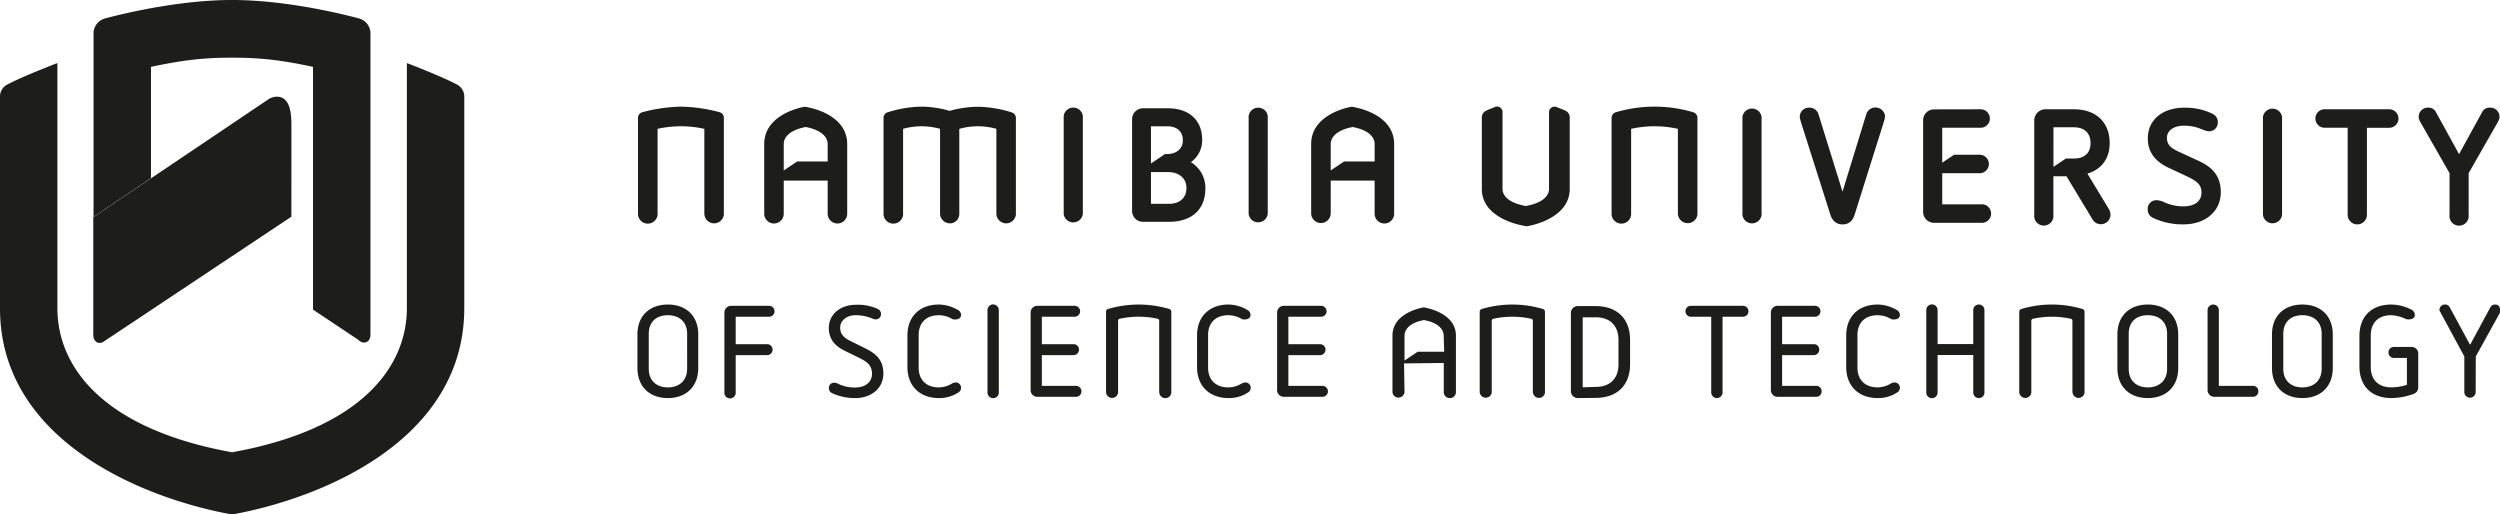 <svg xmlns="http://www.w3.org/2000/svg" viewBox="0 0 1037.21 213.45"><title>Nust Logo Black</title><g id="Layer_2" data-name="Layer 2"><g id="Layer_1-2" data-name="Layer 1"><path d="M120.89,89.9s-78,51.94-78.24,52.06c-1.95,1-3.95-.3-3.95-3V90.11l73-49.15s9.2-5.2,9.2,10.13Z" style="fill:#1d1d1b"/><path d="M96.28,23.93c-13.41,0-21.65,1.32-33.64,3.8V73.92L38.81,90V14.25a6.49,6.49,0,0,1,5-6.67C53.59,5,75.59,0,96.28,0S139,5,148.7,7.58a6.48,6.48,0,0,1,5,6.67V138.86c0,3.19-2.9,4.37-5.12,2.07l-18.72-12.46,0-100.74C117.94,25.25,109.7,23.93,96.28,23.93Z" style="fill:#1d1d1b"/><path d="M96.28,213.45C59.8,206.9,0,183,0,127.92V40.25a5.62,5.62,0,0,1,2.7-5c6.37-3.48,21.11-9.08,21.11-9.08l0,101.71c0,23.95,18.39,50,72.49,59.76,54.11-9.76,72.5-35.81,72.5-59.76l0-101.71s14.75,5.6,21.11,9.08a5.61,5.61,0,0,1,2.71,5v87.67C192.57,183,132.77,206.9,96.28,213.45Z" style="fill:#1d1d1b"/><path d="M601.53,165.15a2.42,2.42,0,0,1-2.53-2.48V150.59l-16.49.19.2,11.89a2.51,2.51,0,0,1-5,0V139.29c0-9,10.81-11.39,13-11.78,3.18.58,13.33,3.13,13.33,11.78v23.38A2.43,2.43,0,0,1,601.53,165.15ZM590.71,132.8c-7.23,1.4-8,5-8,6.49V149.6l5.46-3.67,11,0-.2-6.61c0-1.48-.78-5.09-8-6.49ZM325.16,88.67a4.05,4.05,0,0,1-8.1,0V59.78c0-10.5,11.23-14.5,16.83-15.5,6.36,1,17.6,5,17.6,15.5V88.67a4.05,4.05,0,0,1-8.1,0V74.92H325.16Zm0-28.89V70.72L330.72,67h12.67V59.78c0-2.23-1.59-5.63-9.12-7.09C326.75,54.15,325.16,57.55,325.16,59.78ZM859.81,162.64V133a.82.82,0,0,0-.6-.73,36.53,36.53,0,0,0-15.85,0,.84.84,0,0,0-.6.73V162.9a2.51,2.51,0,0,1-5-.26V129.43a1.2,1.2,0,0,1,.94-1.26,44.53,44.53,0,0,1,25.2,0,1.2,1.2,0,0,1,.94,1.26V163a2.52,2.52,0,0,1-5-.33Zm-378.88,0,0-29.65a.82.82,0,0,0-.6-.73,36.58,36.58,0,0,0-15.86,0,.85.85,0,0,0-.59.73V162.9a2.51,2.51,0,0,1-5-.26V129.43a1.2,1.2,0,0,1,.94-1.26,44.53,44.53,0,0,1,25.2,0,1.2,1.2,0,0,1,.94,1.26V163a2.51,2.51,0,0,1-5-.33ZM398,53.49V89A4,4,0,0,1,397,91.4a3.15,3.15,0,0,1-.38.35l-.47.34a3.78,3.78,0,0,1-.52.27,3.72,3.72,0,0,1-1,.29,3.36,3.36,0,0,1-.56,0,4.06,4.06,0,0,1-4.06-4.06l0-35.14a28.24,28.24,0,0,0-15.33,0V89a4.06,4.06,0,0,1-8.11-.32V49a2.41,2.41,0,0,1,1.87-2.46,48.82,48.82,0,0,1,13.92-2.3A43.47,43.47,0,0,1,394,46a43.64,43.64,0,0,1,11.74-1.7,48.81,48.81,0,0,1,13.91,2.3A2.43,2.43,0,0,1,421.48,49V89a4.06,4.06,0,0,1-8.1-.41l0-35.14a28.24,28.24,0,0,0-15.33,0ZM398,89V89A4.1,4.1,0,0,1,397,91.4,4,4,0,0,0,398,89ZM704.24,49V89a4.07,4.07,0,0,1-8.11-.41l0-35.14a44.91,44.91,0,0,0-19.4,0V89a4.06,4.06,0,0,1-8.11-.32V49a2.43,2.43,0,0,1,1.87-2.46,56.49,56.49,0,0,1,31.91,0A2.43,2.43,0,0,1,704.24,49ZM300.32,49V89a4.06,4.06,0,0,1-8.1-.41l0-35.14a44.91,44.91,0,0,0-19.4,0V89a4.07,4.07,0,0,1-8.13-.32V49a2.42,2.42,0,0,1,1.88-2.46,67.35,67.35,0,0,1,16-2.3,67.33,67.33,0,0,1,15.95,2.3A2.43,2.43,0,0,1,300.32,49Zm319.9-4.61a2.26,2.26,0,0,1,3.15,2.06V78.38c0,2.23,1.68,5.63,9.65,7.09,8-1.46,9.65-4.86,9.65-7.09V46.49a2.27,2.27,0,0,1,3.15-2.06s2.63,1,3.77,1.55a3,3,0,0,1,1.66,2.69V78.38c0,10.49-11.89,14.49-17.82,15.5-6.73-1-18.64-5-18.64-15.5V48.67A3,3,0,0,1,616.45,46C617.58,45.39,620.22,44.43,620.22,44.43ZM723,126.88a2.27,2.27,0,1,1,0,4.53h-8.34V162.8a2.35,2.35,0,0,1-4.7,0V131.41h-8.28a2.27,2.27,0,1,1,0-4.53Zm30.16,0a2.27,2.27,0,0,1,0,4.53H739.37V142.8h13.11a2.21,2.21,0,0,1,2.3,2.24,2.26,2.26,0,0,1-2.3,2.3H739.37v12.75h14.15a2.19,2.19,0,0,1,2.25,2.24,2.22,2.22,0,0,1-2.25,2.3h-16a2.76,2.76,0,0,1-2.81-2.77V129.64a2.76,2.76,0,0,1,2.81-2.76Zm33.5,1.58a2.48,2.48,0,0,1,1.58,2.18c0,1.31-1.21,2.2-3.49,1.81a11.05,11.05,0,0,0-5.78-1.67c-5.17,0-8.34,3.13-8.34,8.18v13.57c0,5.1,3.21,8.19,8.34,8.19a10.6,10.6,0,0,0,5.36-1.52,3.82,3.82,0,0,1,1.66-.53,2.23,2.23,0,0,1,2.25,2.19,2.27,2.27,0,0,1-1.18,2,14.23,14.23,0,0,1-8.09,2.29c-7.65,0-13-4.81-13-12.83V139.18c0-8.12,5.38-12.83,13-12.83A15.73,15.73,0,0,1,786.66,128.46Zm36.65.19v34.2a2.27,2.27,0,0,1-2.28,2.3,2.31,2.31,0,0,1-2.36-2.3V147.29H803.88v15.56a2.35,2.35,0,0,1-4.7,0v-34.2a2.35,2.35,0,0,1,4.7,0v14.1h14.79v-14.1a2.3,2.3,0,0,1,2.36-2.3A2.28,2.28,0,0,1,823.31,128.65Zm80.4,10.1v13.94c0,7.69-5,12.46-12.62,12.46s-12.62-4.77-12.62-12.46V138.75c0-7.68,5-12.4,12.62-12.4S903.71,131.07,903.71,138.75Zm-20.54-.26V153c0,4.74,3,7.72,7.92,7.72s8-3,8-7.72V138.49c0-4.77-3-7.71-8-7.71S883.17,133.71,883.17,138.49Zm37.39-9.79v31.39h14.15a2.18,2.18,0,0,1,2.24,2.24,2.21,2.21,0,0,1-2.24,2.3h-16a2.8,2.8,0,0,1-2.83-2.77V128.7a2.35,2.35,0,1,1,4.7,0Zm47.27,10.05v13.94c0,7.69-5,12.46-12.61,12.46s-12.61-4.77-12.61-12.46V138.75c0-7.68,5-12.4,12.61-12.4S967.83,131.07,967.83,138.75Zm-20.53-.26V153c0,4.74,3,7.72,7.92,7.72s8-3,8-7.72V138.49c0-4.77-3.05-7.71-8-7.71S947.3,133.71,947.3,138.49Zm53.2-10a2.49,2.49,0,0,1,1.38,2.14c0,1.46-1.38,2.12-3.55,1.8a16.46,16.46,0,0,0-6.14-1.66c-5.48,0-8.6,3.08-8.6,8.55v12.83c0,5.43,3.12,8.56,8.6,8.56a20.54,20.54,0,0,0,6.4-1.06V148.49h-5.4a2.2,2.2,0,0,1-2.24-2.3,2.16,2.16,0,0,1,2.24-2.24h7.33a2.71,2.71,0,0,1,2.77,2.71v14.1a2.82,2.82,0,0,1-1.68,2.57,27,27,0,0,1-9.42,1.82c-8.13,0-13.3-4.82-13.3-13.15V139.49c0-8.36,5.12-13.14,13.3-13.14A18.52,18.52,0,0,1,1000.5,128.5Zm26.62,34.3a2.36,2.36,0,0,1-4.71,0V147.9l-10.3-19.06a2.21,2.21,0,0,1,2.23-2.49,2,2,0,0,1,2,1.11l8.46,15.61,8.44-15.61a2.05,2.05,0,0,1,2-1.11c1.46,0,2.32,1.18,1.92,3.44l-10,18.11ZM289.69,138.75v13.94c0,7.69-5,12.46-12.61,12.46s-12.62-4.77-12.62-12.46V138.75c0-7.68,5-12.4,12.62-12.4S289.69,131.07,289.69,138.75Zm-20.53-.26V153c0,4.74,3,7.72,7.92,7.72s8-3,8-7.72V138.49c0-4.77-3.06-7.71-8-7.71S269.16,133.71,269.16,138.49Zm49.76-11.61a2.27,2.27,0,1,1,0,4.53H305.23V142.8h13a2.21,2.21,0,0,1,2.29,2.24,2.25,2.25,0,0,1-2.29,2.3h-13V162.8a2.35,2.35,0,1,1-4.69,0V129.64a2.79,2.79,0,0,1,2.82-2.76Zm45.25,1.31a2.21,2.21,0,0,1,1.33,2.13,2.11,2.11,0,0,1-2.08,2.19,3.1,3.1,0,0,1-.95-.15l-.8-.3a17.65,17.65,0,0,0-6.74-1.28c-3.7,0-6.35,2.32-6.35,5.09s1.45,4.24,4.48,5.72l6.08,3c3.43,1.75,7.36,4.18,7.36,10.31,0,6.56-5.42,10.26-11.62,10.26a22.38,22.38,0,0,1-9.54-2,2.23,2.23,0,0,1-1.46-2.14,2.15,2.15,0,0,1,2.2-2.24,3.84,3.84,0,0,1,1.78.51,15.54,15.54,0,0,0,7,1.48c3.93,0,6.92-2.08,6.92-5.72,0-3.36-1.85-4.85-5.16-6.51l-6.13-3c-3.82-1.88-6.63-4.6-6.63-9.47,0-5.65,4.77-9.63,11.26-9.63A19.84,19.84,0,0,1,364.17,128.19Zm33,.27a2.47,2.47,0,0,1,1.57,2.18c0,1.31-1.2,2.2-3.48,1.81a11.08,11.08,0,0,0-5.78-1.67c-5.17,0-8.34,3.13-8.34,8.18v13.57c0,5.1,3.21,8.19,8.34,8.19a10.63,10.63,0,0,0,5.36-1.52,3.82,3.82,0,0,1,1.66-.53,2.22,2.22,0,0,1,2.24,2.19,2.28,2.28,0,0,1-1.17,2,14.25,14.25,0,0,1-8.09,2.29c-7.65,0-13-4.81-13-12.83V139.18c0-8.12,5.38-12.83,13-12.83A15.73,15.73,0,0,1,397.13,128.46Zm17.22.19v34.2a2.35,2.35,0,0,1-4.7,0v-34.2a2.35,2.35,0,0,1,4.7,0ZM446,126.88a2.27,2.27,0,0,1,0,4.53H432.25V142.8h13.11a2.21,2.21,0,0,1,2.29,2.24,2.25,2.25,0,0,1-2.29,2.3H432.25v12.75h14.16a2.27,2.27,0,0,1,0,4.54h-16a2.76,2.76,0,0,1-2.82-2.77V129.64a2.76,2.76,0,0,1,2.82-2.76Zm71.25,1.58a2.46,2.46,0,0,1,1.58,2.18c0,1.31-1.2,2.2-3.48,1.81a11.08,11.08,0,0,0-5.78-1.67c-5.18,0-8.35,3.13-8.35,8.18v13.57c0,5.1,3.22,8.19,8.35,8.19A10.63,10.63,0,0,0,515,159.2a3.82,3.82,0,0,1,1.66-.53,2.22,2.22,0,0,1,2.24,2.19,2.28,2.28,0,0,1-1.17,2,14.23,14.23,0,0,1-8.09,2.29c-7.66,0-13-4.81-13-12.83V139.18c0-8.12,5.39-12.83,13-12.83A15.66,15.66,0,0,1,517.29,128.46Zm31-1.58a2.27,2.27,0,0,1,0,4.53H534.52V142.8h13.11a2.21,2.21,0,0,1,2.3,2.24,2.26,2.26,0,0,1-2.3,2.3H534.52v12.75h14.15a2.27,2.27,0,0,1,0,4.54h-16a2.77,2.77,0,0,1-2.82-2.77V129.64a2.77,2.77,0,0,1,2.82-2.76Zm-99-78.73V88.76a4,4,0,0,1-7.94,0V48.15a4,4,0,0,1,7.94,0Zm35.27-3.22c8.85,0,14.25,4.92,14.25,13.14a11.19,11.19,0,0,1-4.68,9.21,12.48,12.48,0,0,1,6,10.89c0,8.6-5.46,13.86-15.17,13.86H474.34a4.52,4.52,0,0,1-4.66-4.52V49.46a4.53,4.53,0,0,1,4.66-4.53Zm-7,26.47V84.56H485c4.43,0,7.24-2.45,7.24-6.58S489,71.4,484.65,71.4Zm0-19V67.83l5.83-3.91h.76c3.94,0,6.64-2.15,6.64-5.72s-2.42-5.79-6.25-5.79Zm48.45-4.26V88.76a4,4,0,0,1-7.93,0V48.15a4,4,0,0,1,7.93,0Zm204.88.4V89.16a4,4,0,0,1-7.94,0V48.55a4,4,0,0,1,7.94,0Zm51.16-.13a3.85,3.85,0,0,1-.14,1.07l-.27,1L769.47,89c-.85,2.83-2.68,4.11-5,4.11s-4.25-1.27-5.1-4.11L747.12,50.47l-.27-1a3.75,3.75,0,0,1,3.79-4.79,3.85,3.85,0,0,1,3.84,2.8l9.95,32.05,9.83-32.05a4,4,0,0,1,7.84.94ZM822,45.34A3.84,3.84,0,0,1,822,53H805.8V67.49l4.92-3.29h10.4a3.84,3.84,0,1,1,0,7.67H805.8v12.9h16.64a3.84,3.84,0,0,1,0,7.67H802.53a4.54,4.54,0,0,1-4.66-4.53v-38a4.54,4.54,0,0,1,4.66-4.53Zm38.42,0c9.41,0,14.85,5.6,14.85,14,0,6.49-3.45,11-9.25,12.68l9,14.86a4.68,4.68,0,0,1,.59,2.17,4,4,0,0,1-7.26,2.3l-11-18.22h-5.43V89.1a4,4,0,1,1-7.94,0V49.87a4.62,4.62,0,0,1,4.67-4.53Zm-8.48,7.47V69.23l5.16-3.46h3.32c4.54,0,6.91-2.41,6.91-6.37,0-4.18-2.52-6.59-6.91-6.59Zm65.93-5.64a3.77,3.77,0,0,1,2.26,3.62,3.56,3.56,0,0,1-3.54,3.67,5.12,5.12,0,0,1-1.57-.25,16.31,16.31,0,0,1-1.53-.58,18,18,0,0,0-7.68-1.47c-3.65,0-6.78,1.89-6.78,5,0,2.83,1.46,4.22,5.16,5.9l7.69,3.55c4.45,2.06,9.49,5.15,9.49,13.08,0,8.33-6.76,13.4-15.49,13.4a29,29,0,0,1-12.44-2.61,3.8,3.8,0,0,1-2.4-3.62,3.58,3.58,0,0,1,3.66-3.8,7.45,7.45,0,0,1,3.16.83,19.38,19.38,0,0,0,8,1.73c4.59,0,7.49-2.07,7.49-5.72,0-3.23-1.76-4.67-5.68-6.57l-8-3.75c-4.7-2.21-8.58-5.77-8.58-12.16,0-7.8,6.24-12.74,15.1-12.74A25.73,25.73,0,0,1,917.85,47.17Zm28.92,1.38V89.16a4,4,0,0,1-7.93,0V48.55a4,4,0,0,1,7.93,0Zm44.65-3.21a3.84,3.84,0,0,1,0,7.67H982V89.1a4,4,0,0,1-8,0V53h-9.35a3.84,3.84,0,1,1,0-7.67ZM1037,48.49a3.41,3.41,0,0,1-.25,1.26,10.14,10.14,0,0,1-.55,1.09l-12,21V89.1a4,4,0,1,1-7.93,0V71.82l-12-21a7.33,7.33,0,0,1-.54-1.09,3.22,3.22,0,0,1-.25-1.26,3.78,3.78,0,0,1,3.86-3.81,3.34,3.34,0,0,1,3.28,1.85l9.6,17.44,9.54-17.37a3.39,3.39,0,0,1,3.28-1.92A3.79,3.79,0,0,1,1037,48.49ZM552.09,59.78V70.72L557.65,67h12.67V59.78c0-2.23-1.59-5.63-9.11-7.09C553.69,54.15,552.09,57.55,552.09,59.78Zm0,28.89a4.06,4.06,0,0,1-8.11,0V59.78c0-10.5,11.23-14.5,16.83-15.5,6.36,1,17.6,5,17.6,15.5V88.67a4.05,4.05,0,0,1-8.1,0V74.93H552.1Zm102.55,76.48a2.84,2.84,0,0,1-2.9-2.84V129.85a2.85,2.85,0,0,1,2.9-2.86h7.29c9,0,14.36,5.26,14.36,14v10.09c0,8.78-5.37,14-14.36,14Zm2-4.45,5.5-.19c5.84,0,9.34-3.49,9.34-9.34V141c0-5.85-3.5-9.35-9.34-9.35h-5.5Zm-20.69,1.94V133a.84.84,0,0,0-.6-.73,36.53,36.53,0,0,0-15.85,0,.84.84,0,0,0-.6.73V162.9a2.52,2.52,0,0,1-5-.26V129.43a1.21,1.21,0,0,1,.95-1.26,44.53,44.53,0,0,1,25.2,0,1.21,1.21,0,0,1,.93,1.26V163a2.52,2.52,0,0,1-5-.33Z" style="fill:#1d1d1b"/></g></g></svg>